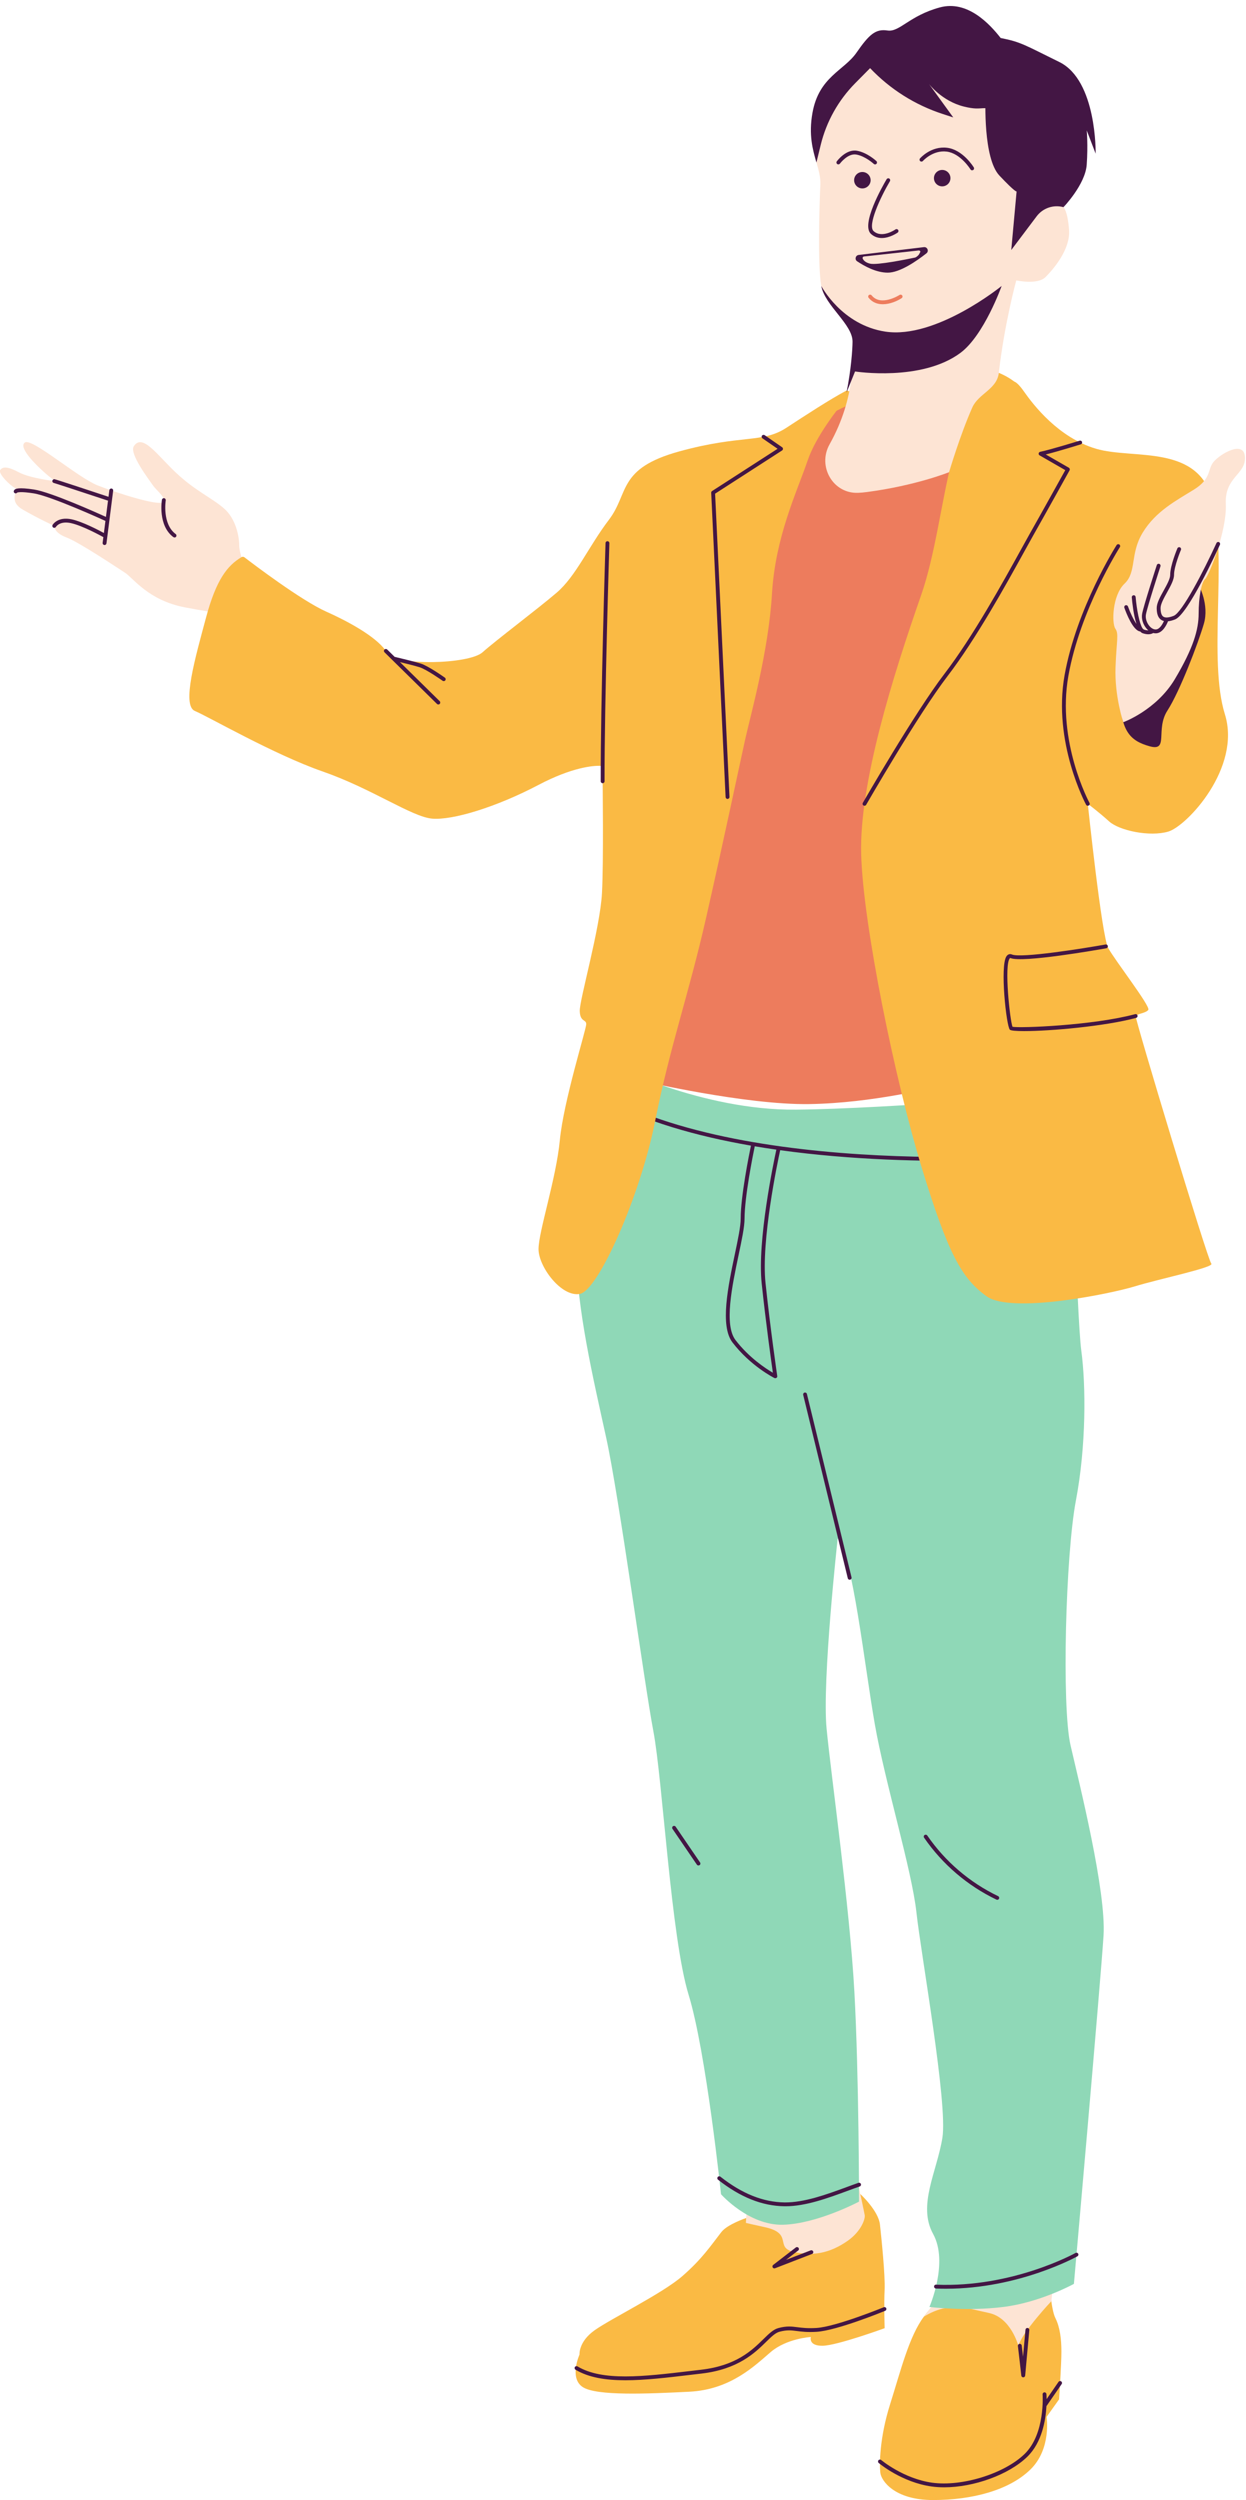 <svg width="355" height="712" xmlns="http://www.w3.org/2000/svg" xmlns:xlink="http://www.w3.org/1999/xlink" overflow="hidden"><defs><clipPath id="clip0"><rect x="1372" y="82" width="355" height="712"/></clipPath><clipPath id="clip1"><rect x="1371" y="207" width="73" height="51"/></clipPath></defs><g clip-path="url(#clip0)" transform="translate(-1372 -82)"><path d="M112.287 109.541C112.287 109.541 80.591 95.496 65.552 106.96L72.439 130.122 119.363 136.992 127.548 123.208 112.287 109.541" fill="#FABA44" transform="matrix(-1.003 0 0 1 1726.71 83.706)"/><path d="M109.646 621.318 109.269 623.138 106.55 629.054C104.774 632.899 106.194 637.439 109.818 639.625 113.275 641.717 117.887 643.748 122.748 643.77 132.792 643.815 142.22 638.288 142.22 638.288L145.488 636.129 141.687 629.975 141.432 626.013 109.646 621.318" fill="#FDE4D4" transform="matrix(-1.003 0 0 1 1726.71 83.706)"/><path d="M55.569 647.671C55.569 647.671 55.175 655.828 53.86 658.464 52.539 661.089 52.145 664.513 52.145 668.064 52.145 671.616 52.806 681.615 52.806 681.615L56.357 686.615C56.357 686.615 54.909 695.694 60.963 701.609 67.012 707.53 77.538 710.294 88.587 710.294 99.641 710.294 103.32 704.767 103.586 702.53 103.847 700.294 103.847 692.664 100.823 683.064 97.799 673.458 95.429 663.725 91.217 658.065 87.011 652.41 81.09 647.671 81.09 647.671L55.569 647.671" fill="#FABA44" transform="matrix(-1.003 0 0 1 1726.71 83.706)"/><path d="M91.217 658.065C83.853 653.592 79.081 655.695 72.766 657.01 66.451 658.331 64.382 666.355 64.382 666.355 63.2 662.404 55.009 653.664 55.009 653.664L54.315 647.671 83.648 648.298 91.217 658.065" fill="#FDE4D4" transform="matrix(-1.003 0 0 1 1726.71 83.706)"/><g clip-path="url(#clip1)"><path d="M283.857 160.177C283.857 160.177 285.699 156.009 285.699 153.595 285.699 151.187 286.576 146.054 290.088 143.03 293.595 140.006 298.201 138.074 303.634 132.941 309.072 127.814 313.14 121.66 315.62 125.345 317.035 127.442 311.358 134.828 310.26 136.454 309.166 138.074 306.092 140.266 307.452 141.321 308.811 142.375 320.431 138.729 326.003 136.498 331.568 134.262 344.592 122.947 346.568 124.307 348.543 125.666 343.543 130.577 341.307 132.592 339.071 134.612 337.883 135.355 337.883 135.355 337.883 135.355 345.075 134.523 348.277 132.814 351.479 131.099 352.883 131.144 353.582 132.153 354.287 133.163 350.646 136.67 349.42 137.242 348.188 137.814 351.568 140.882 347.184 143.424 342.794 145.971 338.238 148.074 338.238 148.074 338.238 148.074 338.455 149.961 334.77 151.359 331.086 152.763 320.476 159.91 318.15 161.403 315.825 162.896 311.575 169.255 301.137 171.27 290.699 173.284 288.462 173.023 288.462 173.023L283.857 160.177" fill="#FDE4D4" transform="matrix(-1.003 0 0 1 1726.71 83.706)"/></g><path d="M49.554 309.577C49.554 309.577 47.806 373.248 46.491 382.987 45.176 392.72 45.081 410.084 48.023 425.61 50.964 441.131 52.084 484.281 49.554 495.335 47.018 506.384 39.388 536.904 40.176 549.534 40.964 562.164 48.594 648.726 48.594 648.726 48.594 648.726 58.066 653.986 68.593 655.301 79.115 656.622 89.641 655.301 89.641 655.301 89.641 655.301 84.114 642.671 88.587 634.52 93.06 626.362 87.538 616.89 85.957 607.151 84.381 597.418 92.011 555.061 93.326 542.953 94.641 530.856 102.271 505.857 105.162 489.281 108.059 472.706 111.477 441.131 115.689 436.398 115.689 436.398 120.162 476.918 118.847 490.596 117.531 504.281 112.271 541.377 110.95 565.582 109.635 589.788 109.635 625.308 109.635 625.308 109.635 625.308 121.477 631.623 131.21 631.889 140.949 632.15 148.84 623.205 148.84 623.205 148.84 623.205 153.052 582.685 158.051 566.37 163.046 550.061 165.415 505.329 168.045 491.384 170.681 477.445 177.784 424.556 181.463 407.72 185.148 390.878 189.887 370.707 189.887 355.008 189.887 339.309 180.148 301.42 180.148 301.42 180.148 301.42 154.367 314.577 127.531 314.316 100.69 314.05 49.554 309.577 49.554 309.577" fill="#8FD8B7" transform="matrix(-1.003 0 0 1 1726.71 83.706)"/><path d="M133.119 325.708C133.918 329.404 138.568 351.634 137.281 363.837 136.127 374.824 134.595 385.811 134.107 389.246 136.104 388.076 140.893 384.951 144.722 379.935 148.013 375.618 145.705 364.591 143.846 355.735 142.935 351.412 142.153 347.683 142.153 345.358 142.153 339.193 139.772 327.257 139.256 324.754 137.22 325.098 135.167 325.414 133.119 325.708ZM133.402 390.811 133.086 390.706C132.919 390.589 132.83 390.39 132.864 390.184 132.88 390.051 134.806 376.888 136.193 363.72 137.47 351.59 132.769 329.265 132.031 325.864 91.278 331.524 49.587 327.579 48.983 327.517 48.677 327.49 48.461 327.223 48.489 326.924 48.516 326.619 48.766 326.397 49.088 326.43 49.959 326.513 136.92 334.748 182.14 310.176 182.407 310.032 182.74 310.132 182.884 310.393 183.028 310.665 182.928 310.998 182.662 311.142 170.676 317.651 155.782 321.88 140.338 324.565 140.882 327.196 143.252 339.032 143.252 345.358 143.252 347.567 144.023 351.251 144.917 355.513 146.82 364.586 149.189 375.884 145.594 380.601 140.488 387.288 133.929 390.617 133.652 390.756L133.402 390.811" fill="#431644" transform="matrix(-1.003 0 0 1 1726.71 83.706)"/><path d="M121.477 118.386C121.477 118.386 106.722 108.708 96.55 110.29 86.373 111.866 76.573 121.543 69.032 122.77 69.032 122.77 98.326 213.832 93.06 238.204 87.799 262.57 87.799 307.823 87.799 307.823 87.799 307.823 105.689 312.474 123.846 312.734 141.998 312.995 171.203 306.159 171.203 306.159 171.203 306.159 146.47 190.386 143.84 161.187 141.21 131.976 121.477 118.386 121.477 118.386" fill="#ED7C5D" transform="matrix(-1.003 0 0 1 1726.71 83.706)"/><path d="M66.224 107.071C66.224 107.071 65.519 105.889 62.8 109.768 60.086 113.647 52.978 122.947 42.279 126.105 31.58 129.257 12.991 124.523 9.04 141.365 5.094 158.201 10.444 186.441 5.71 201.701 0.971 216.961 16.498 233.537 21.758 235.118 27.019 236.694 35.703 234.852 38.6 232.222 41.491 229.591 44.649 227.222 44.649 227.222 44.649 227.222 40.703 264.851 38.861 268.269 37.019 271.693 26.758 284.933 27.457 285.899 28.162 286.864 30.792 287.036 31.053 287.652 31.32 288.268 10.621 357.111 9.567 358.166 8.512 359.214 24.477 362.549 31.32 364.653 38.156 366.761 66.401 372.549 73.415 367.46 80.43 362.377 84.292 355.535 91.833 330.803 99.374 306.07 108.497 261.693 109.025 241.522 109.552 221.345 100.079 191.002 92.011 167.851 83.942 144.695 85.296 108.631 66.224 107.071" fill="#FABA44" transform="matrix(-1.003 0 0 1 1726.71 83.706)"/><path d="M113.403 109.635C112.676 109.246 111.938 110.151 112.471 110.789 115.828 114.801 121.899 122.648 124.196 129.351 127.442 138.818 133.402 151.187 134.368 167.496 135.333 183.811 140.51 202.228 141.998 208.982 143.49 215.735 148.052 237.488 153.052 259.585 158.051 281.687 163.312 296.159 167.524 317.473 171.73 338.782 183.7 365.884 188.966 366.806 194.226 367.727 200.675 359.042 200.675 354.043 200.675 349.043 195.675 334.049 194.62 322.995 193.572 311.947 187.124 291.426 187.124 289.977 187.124 288.529 188.833 289.45 188.966 286.293 189.093 283.135 183.178 262.742 182.651 252.615 182.174 243.464 182.451 221.334 182.507 217.133 182.512 216.728 182.834 216.401 183.234 216.39 185.181 216.357 191.058 216.762 200.675 221.828 212.644 228.149 225.141 231.961 230.929 231.434 236.722 230.906 248.031 222.882 261.976 218.016 275.921 213.149 294.472 202.362 298.284 200.78 302.102 199.204 298.157 185.52 295.133 174.211 292.208 163.295 289.045 159.361 285.05 156.969 284.783 156.808 284.45 156.831 284.206 157.019 281.715 158.934 268.091 169.3 260.933 172.507 253.031 176.053 245.928 180.392 243.692 184.205 241.455 188.022 220.407 187.495 216.59 184.071 212.777 180.653 201.069 171.841 195.542 167.102 190.02 162.369 186.463 153.945 180.675 146.315 174.888 138.69 178.311 131.715 160.682 126.848 143.052 121.982 137.131 124.612 130.294 120.14 124.934 116.632 118.036 112.104 113.403 109.635" fill="#FABA44" transform="matrix(-1.003 0 0 1 1726.71 83.706)"/><path d="M13.074 165.054C13.074 165.054 10.105 170.526 11.681 175.942 13.251 181.352 18.512 195.214 22.025 200.652 25.532 206.085 21.497 212.406 27.108 210.824 32.723 209.248 35.526 206.44 35.526 195.214 35.526 183.988 36.58 184.338 35.526 177.146 34.477 169.954 20.97 162.08 13.074 165.054" fill="#431644" transform="matrix(-1.003 0 0 1 1726.71 83.706)"/><path d="M34.566 203.982C34.566 203.982 25.177 200.564 19.916 191.702 14.655 182.845 13.163 177.585 13.163 173.023 13.163 168.462 12.375 164.078 11.32 163.201 10.271 162.324 5.094 149.522 5.444 141.803 5.799 134.085-0.255 133.469 0.011 128.469 0.272 123.469 7.203 127.681 8.956 129.873 10.71 132.065 9.478 134.612 14.567 137.769 19.655 140.921 25.354 143.907 29.039 149.961 32.723 156.009 30.704 161.187 34.211 164.516 37.718 167.851 37.873 175.842 36.824 177.335 35.77 178.822 36.508 180.831 36.774 188.344 37.068 196.624 34.566 203.982 34.566 203.982" fill="#FDE4D4" transform="matrix(-1.003 0 0 1 1726.71 83.706)"/><path d="M109.269 623.138C109.269 623.138 104.125 627.872 103.692 631.823 103.259 635.768 102.166 646.417 102.366 650.429 102.565 654.441 102.36 661.35 102.36 661.35 102.36 661.35 115.822 666.289 119.962 666.355 124.107 666.422 123.319 663.858 123.319 663.858 123.319 663.858 130.161 664.252 134.701 668.131 139.24 672.01 146.076 678.852 157.852 679.446 169.627 680.034 184.166 680.694 188.111 678.125 192.057 675.561 189.032 668.852 189.032 668.852 189.032 668.852 189.36 665.234 184.754 661.949 180.148 658.659 165.51 651.478 159.849 646.545 154.195 641.612 151.764 637.871 148.74 633.976 147.031 631.767 141.687 629.975 141.687 629.975L141.776 631.368C141.776 631.368 138.968 632.034 136.559 632.544 128.214 634.309 133.596 638.249 128.43 639.553 123.119 640.89 118.092 640.18 112.781 636.412 109.08 633.782 107.82 630.28 108.02 629.159 108.214 628.044 109.269 623.138 109.269 623.138" fill="#FABA44" transform="matrix(-1.003 0 0 1 1726.71 83.706)"/><path d="M118.009 124.856C121.499 131.116 117.026 138.962 109.868 138.646 109.091 138.613 108.275 138.541 107.399 138.424 93.454 136.582 84.053 132.769 84.053 132.769 84.053 132.769 80.94 122.193 77.45 114.33 75.674 110.351 70.458 109.18 69.925 104.491 68.349 90.54 64.97 78.154 64.97 78.154 64.97 78.154 58.921 79.47 56.685 77.233 54.448 74.997 49.576 69.337 49.97 63.815 50.37 58.288 51.557 57.295 51.557 57.295 45.936 46.119 48.999 24.039 59.365 17.313 69.731 10.588 94.896 8.102 109.219 16.725 123.547 25.354 121.732 44.565 121.732 44.565 121.088 46.807 120.517 48.805 120.617 50.919 120.883 56.446 121.41 74.076 120.356 79.731 119.302 85.385 111.405 90.651 111.472 95.651 111.533 99.952 110.384 111.194 118.009 124.856" fill="#FDE4D4" transform="matrix(-1.003 0 0 1 1726.71 83.706)"/><path d="M122.853 30.398C121.011 20.138 113.908 18.429 110.356 13.296 106.805 8.163 104.963 6.454 101.544 6.981 98.12 7.508 95.362 2.769 86.678 0.405 78.82-1.737 72.489 5.155 69.398 9.117 63.544 10.26 62.423 11.198 52.75 15.948 42.029 21.209 42.418 42.063 42.418 42.063L44.954 35.437C44.954 35.437 44.565 39.532 44.954 45.181 45.342 50.836 51.557 57.295 51.557 57.295 47.445 42.518 54.504 34.66 54.504 34.66L53.333 40.115C53.333 40.115 58.594 33.878 67.173 30.759 75.746 27.64 73.643 30.193 79.875 28.634 86.112 27.074 89.78 22.186 89.78 22.186L82.866 31.736 85.835 30.765C93.698 28.206 100.801 23.712 106.489 17.702L110.7 21.969C115.5 26.83 118.891 32.901 120.511 39.538L121.732 44.565 121.738 44.565C122.77 40.958 123.991 36.73 122.853 30.398" fill="#431644" transform="matrix(-1.003 0 0 1 1726.71 83.706)"/><path d="M73.698 26.52C73.698 26.52 74.431 43.334 69.753 48.3 65.075 53.272 64.875 52.811 64.875 52.811L66.39 69.498 59.176 59.892C57.412 57.545 54.393 56.513 51.557 57.295 51.557 57.295 47.973 46.84 48.849 38.8 49.726 30.759 66.246 23.889 66.246 23.889L73.698 26.52" fill="#431644" transform="matrix(-1.003 0 0 1 1726.71 83.706)"/><path d="M105.079 45.12C104.935 45.12 104.785 45.059 104.68 44.943 104.469 44.726 104.48 44.377 104.702 44.171 104.807 44.072 107.277 41.769 110.19 41.23 113.281 40.664 115.839 44.099 115.944 44.243 116.127 44.488 116.072 44.832 115.828 45.009 115.589 45.187 115.245 45.137 115.062 44.893 115.04 44.865 112.798 41.868 110.39 42.312 107.798 42.784 105.479 44.948 105.451 44.965 105.345 45.07 105.212 45.12 105.079 45.12ZM77.5 46.802 77.217 46.724C76.956 46.563 76.873 46.23 77.034 45.969 77.161 45.764 80.158 40.914 84.636 40.376 89.159 39.843 92.183 43.261 92.31 43.411 92.51 43.639 92.488 43.983 92.26 44.182 92.033 44.382 91.683 44.36 91.484 44.133 91.456 44.099 88.681 40.997 84.763 41.463 80.812 41.935 77.999 46.496 77.971 46.541 77.866 46.707 77.683 46.802 77.5 46.802ZM103.165 66.085C100.873 66.085 98.786 64.626 98.659 64.537 98.415 64.359 98.353 64.015 98.531 63.771 98.703 63.527 99.047 63.46 99.297 63.643 99.336 63.666 103.076 66.279 105.49 64.121 107.271 62.528 103.592 54.548 100.856 49.893 100.701 49.632 100.79 49.299 101.05 49.143 101.311 48.988 101.644 49.077 101.799 49.338 103.059 51.48 109.185 62.284 106.222 64.936 105.268 65.791 104.197 66.085 103.165 66.085ZM304.072 151.376C303.906 151.376 303.739 151.298 303.634 151.154 303.451 150.91 303.506 150.566 303.745 150.388 307.618 147.508 306.58 140.871 306.569 140.805 306.519 140.505 306.725 140.222 307.024 140.172 307.319 140.128 307.602 140.327 307.651 140.627 307.701 140.921 308.806 147.985 304.4 151.265ZM348.66 138.33 348.66 138.335ZM348.66 138.335 348.66 138.341ZM323.949 153.518C323.677 153.518 323.444 153.318 323.406 153.041L321.502 138.03C321.463 137.73 321.674 137.458 321.974 137.42 322.251 137.386 322.551 137.592 322.59 137.891L322.828 139.778C328.416 137.919 337.817 134.812 338.166 134.767 338.472 134.734 338.743 134.945 338.777 135.244 338.816 135.533 338.616 135.799 338.333 135.849 337.767 135.988 328.96 138.896 323.15 140.821L322.967 140.849 323.555 145.505C325.858 144.456 339.204 138.441 343.943 137.714 348.504 137.009 349.215 137.536 349.448 137.714 349.564 137.803 349.725 138.03 349.742 138.18 349.786 138.48 349.575 138.757 349.276 138.796 349.076 138.824 348.876 138.735 348.76 138.579 348.577 138.502 347.639 138.246 344.109 138.796 339.215 139.55 324.094 146.465 323.7 146.648L324.138 150.094C325.603 149.295 330.192 146.87 333.289 146.198 337.245 145.344 338.655 147.697 338.71 147.797 338.86 148.063 338.771 148.396 338.51 148.546 338.255 148.696 337.917 148.612 337.761 148.351 337.711 148.263 336.64 146.592 333.522 147.269 330.237 147.98 324.937 150.904 324.288 151.265L324.499 152.902C324.532 153.201 324.321 153.473 324.022 153.512ZM27.474 178.933C26.802 178.933 26.342 178.739 26.07 178.572 25.798 178.644 25.521 178.672 25.249 178.661 23.357 178.567 22.23 176.164 21.864 175.232 21.276 175.171 20.61 174.999 19.855 174.704 16.237 173.301 8.035 155.449 7.108 153.418 6.986 153.146 7.108 152.819 7.38 152.691 7.663 152.563 7.985 152.691 8.107 152.968 11.664 160.776 17.829 172.74 20.249 173.683 21.037 173.989 21.692 174.144 22.219 174.155L22.291 174.155C22.663 174.15 22.968 174.066 23.201 173.911 23.712 173.561 23.972 172.74 23.978 171.469 23.983 170.343 23.04 168.639 22.13 166.991 21.104 165.138 20.143 163.395 20.149 161.98 20.155 159.589 18.212 154.933 18.19 154.888 18.074 154.611 18.207 154.289 18.484 154.173 18.767 154.05 19.084 154.184 19.2 154.461 19.289 154.661 21.253 159.372 21.242 161.986 21.237 163.112 22.18 164.816 23.09 166.464 24.111 168.312 25.077 170.06 25.077 171.469 25.071 173.151 24.66 174.244 23.817 174.815 23.578 174.976 23.318 175.093 23.023 175.165 23.451 176.136 24.278 177.512 25.299 177.562 25.498 177.579 25.704 177.546 25.909 177.474L26.042 177.424C26.409 177.274 26.775 177.002 27.102 176.63 27.912 175.714 28.328 174.394 28.145 173.334 27.762 171.159 24.044 159.688 24.006 159.572 23.911 159.283 24.072 158.973 24.355 158.884 24.655 158.784 24.955 158.945 25.049 159.233 25.199 159.711 28.834 170.892 29.222 173.145 29.466 174.532 28.956 176.186 27.923 177.357 27.768 177.535 27.607 177.695 27.435 177.834 27.724 177.823 28.173 177.784 28.706 177.596L28.989 177.39 29.144 177.174C29.982 175.87 30.759 171.897 31.059 168.323 31.086 168.018 31.314 167.796 31.652 167.824 31.958 167.846 32.18 168.112 32.157 168.412 32.03 169.855 31.658 173.461 30.82 175.992 31.641 174.821 32.579 172.868 33.234 171.014 33.339 170.726 33.65 170.576 33.933 170.676 34.222 170.776 34.372 171.092 34.266 171.375 33.711 172.956 31.797 177.923 29.738 178.145 29.533 178.378 29.311 178.55 29.067 178.633 28.439 178.85 27.912 178.933 27.474 178.933ZM229.136 198.927C228.992 198.927 228.853 198.877 228.748 198.766 228.531 198.549 228.537 198.205 228.748 197.989L240.04 186.852C238.281 187.279 235.768 187.911 234.486 188.311 232.477 188.933 227.965 192.146 227.921 192.173 227.677 192.351 227.327 192.295 227.155 192.046 226.978 191.801 227.033 191.457 227.283 191.285 227.477 191.147 231.983 187.939 234.164 187.262 236.1 186.657 240.645 185.575 241.55 185.359L243.658 183.278C243.875 183.067 244.224 183.067 244.435 183.283 244.646 183.5 244.646 183.844 244.43 184.06L242.232 186.23 242.193 186.269 229.519 198.771C229.414 198.877 229.275 198.927 229.136 198.927ZM182.462 221.351C182.163 221.345 181.918 221.101 181.918 220.801 181.963 198.472 180.559 153.44 180.548 152.985 180.537 152.685 180.775 152.436 181.08 152.425 181.363 152.397 181.63 152.652 181.641 152.952 181.658 153.407 183.062 198.455 183.012 220.801 183.012 221.107 182.767 221.351 182.462 221.351ZM146.986 225.829 146.959 225.823C146.659 225.812 146.426 225.552 146.437 225.252L150.516 138.89 131.488 126.582C131.338 126.482 131.243 126.316 131.238 126.133 131.238 125.949 131.321 125.777 131.471 125.672L136.437 122.232C136.687 122.06 137.031 122.121 137.203 122.37 137.375 122.62 137.314 122.958 137.064 123.131L132.769 126.105 151.376 138.141C151.542 138.246 151.637 138.43 151.625 138.624L147.536 225.302C147.519 225.596 147.28 225.829 146.986 225.829ZM44.649 227.771 44.388 227.705C44.121 227.56 44.022 227.227 44.166 226.961 44.26 226.789 53.505 209.537 50.159 190.747 46.802 171.869 35.648 154.289 35.537 154.112 35.37 153.856 35.448 153.518 35.703 153.357 35.953 153.196 36.292 153.268 36.458 153.518 36.569 153.695 47.839 171.464 51.241 190.558 54.654 209.731 45.226 227.311 45.131 227.488 45.032 227.671 44.843 227.771 44.649 227.771ZM108.081 227.771C107.892 227.771 107.709 227.677 107.609 227.499 107.46 227.244 92.871 201.818 84.492 190.853 76.323 180.159 67.783 164.638 62.683 155.36 61.734 153.634 60.919 152.153 60.27 150.998 56.235 143.846 49.887 132.359 49.826 132.242 49.682 131.981 49.776 131.654 50.031 131.504L56.59 127.725C52.983 126.815 46.94 124.94 46.652 124.845 46.358 124.756 46.197 124.451 46.286 124.157 46.38 123.869 46.685 123.713 46.974 123.802 47.057 123.824 55.087 126.327 58.178 126.971 58.4 127.015 58.572 127.192 58.61 127.42 58.644 127.642 58.538 127.869 58.344 127.98L51.047 132.187C52.284 134.423 57.656 144.134 61.224 150.46 61.879 151.62 62.694 153.102 63.643 154.833 68.732 164.083 77.244 179.56 85.363 190.187 93.787 201.213 108.414 226.695 108.558 226.95 108.708 227.216 108.619 227.549 108.353 227.699ZM62.75 291.947C55.403 291.947 39.882 290.599 30.914 288.179 30.62 288.102 30.448 287.802 30.526 287.508 30.604 287.219 30.903 287.042 31.197 287.12 43.172 290.349 64.071 291.154 66.035 290.715 66.745 289.023 68.482 273.025 66.784 271.177L66.612 271.143C63.227 272.57 41.835 268.796 39.405 268.358 39.111 268.308 38.911 268.019 38.961 267.725 39.016 267.426 39.294 267.231 39.599 267.281 46.108 268.447 63.577 271.232 66.185 270.134 66.795 269.878 67.367 270.067 67.761 270.65 69.631 273.43 67.789 290.543 66.79 291.548 66.518 291.814 65.031 291.947 62.75 291.947ZM112.293 448.201 112.16 448.184C111.866 448.112 111.688 447.818 111.76 447.524L124.435 395.295C124.501 395.001 124.795 394.818 125.095 394.89 125.389 394.962 125.567 395.256 125.494 395.55L112.826 447.785C112.765 448.034 112.537 448.201 112.293 448.201ZM155.238 529.579 154.927 529.485C154.678 529.313 154.616 528.974 154.783 528.725L161.719 518.531C161.891 518.281 162.23 518.22 162.48 518.387 162.729 518.559 162.796 518.897 162.624 519.147L155.693 529.341C155.582 529.496 155.41 529.579 155.238 529.579ZM70.364 539.351C70.158 539.351 69.964 539.235 69.87 539.041 69.736 538.769 69.853 538.441 70.125 538.308 78.21 534.413 85.169 528.442 90.252 521.039 90.424 520.789 90.762 520.728 91.012 520.9 91.262 521.073 91.328 521.411 91.156 521.661 85.962 529.219 78.859 535.317 70.602 539.296ZM130.511 626.629C124.79 626.629 118.514 624.315 112.97 622.267 111.755 621.823 110.578 621.385 109.441 620.991 109.152 620.885 109.002 620.575 109.102 620.292 109.202 620.003 109.513 619.853 109.801 619.953 110.945 620.353 112.132 620.791 113.347 621.241 118.885 623.283 125.189 625.58 130.755 625.536 136.887 625.458 142.852 623.061 149.006 618.211 149.245 618.022 149.589 618.061 149.772 618.299 149.961 618.538 149.922 618.882 149.683 619.071 143.335 624.076 137.148 626.551 130.772 626.629ZM133.685 644.32 133.485 644.281 122.97 640.208C122.687 640.097 122.548 639.78 122.659 639.497 122.77 639.214 123.086 639.076 123.369 639.187L130.367 641.895 126.921 639.231C126.676 639.048 126.632 638.704 126.821 638.465 127.004 638.227 127.348 638.177 127.592 638.365L134.024 643.337C134.234 643.504 134.295 643.803 134.162 644.042 134.062 644.214 133.879 644.32 133.685 644.32ZM84.93 650.113C64.182 650.113 47.767 640.973 47.595 640.873 47.329 640.724 47.24 640.391 47.384 640.13 47.534 639.864 47.873 639.775 48.133 639.925 48.311 640.019 65.996 649.858 87.755 648.959 88.104 648.931 88.309 649.181 88.321 649.486 88.332 649.785 88.099 650.041 87.799 650.057 86.833 650.096 85.873 650.113 84.93 650.113ZM62.989 675.35 62.977 675.35C62.7 675.35 62.467 675.134 62.439 674.857L61.263 661.883C61.235 661.583 61.457 661.317 61.757 661.289 62.084 661.261 62.323 661.489 62.35 661.788L63.05 669.463 63.416 666.289C63.449 665.989 63.705 665.784 64.026 665.811 64.326 665.845 64.542 666.117 64.504 666.416L63.532 674.868C63.499 675.145 63.266 675.35 62.989 675.35ZM175.997 676.183C170.465 676.183 164.172 675.439 157.424 674.635L154.378 674.274C143.984 673.064 139.19 668.359 136.021 665.24 134.556 663.808 133.408 662.676 132.231 662.365 130.084 661.799 128.907 661.949 127.276 662.16 125.944 662.332 124.29 662.543 121.666 662.382 115.939 662.032 102.754 656.628 102.199 656.395 101.916 656.278 101.783 655.962 101.899 655.679 102.01 655.401 102.332 655.268 102.61 655.385 102.748 655.44 116.188 660.95 121.732 661.289 124.251 661.439 125.783 661.245 127.137 661.072 128.818 660.856 130.156 660.684 132.509 661.306 133.968 661.688 135.211 662.909 136.787 664.457 140.033 667.648 144.484 672.021 154.506 673.186L157.558 673.547C170.925 675.134 182.473 676.505 189.604 672.237 189.865 672.082 190.203 672.165 190.359 672.426 190.509 672.687 190.425 673.025 190.164 673.181 186.424 675.417 181.597 676.183 175.997 676.183ZM85.446 706.67C77.067 706.67 67.117 703.119 61.823 697.952 57.639 693.868 56.607 687.475 56.396 683.552L52.068 677.259C51.896 677.01 51.962 676.671 52.212 676.499 52.462 676.327 52.8 676.388 52.972 676.643L56.346 681.549C56.352 680.733 56.391 680.217 56.402 680.123 56.424 679.823 56.685 679.601 56.984 679.618 57.29 679.64 57.517 679.906 57.489 680.206 57.484 680.317 56.707 691.426 62.589 697.164 68.355 702.791 80.391 706.537 88.881 705.349 96.95 704.217 103.276 698.946 103.337 698.896 103.57 698.701 103.914 698.729 104.108 698.957 104.308 699.19 104.28 699.539 104.047 699.734 103.781 699.956 97.427 705.255 89.031 706.431 87.882 706.592 86.684 706.67 85.446 706.67" fill="#431644" transform="matrix(-1.003 0 0 1 1726.71 83.706)"/><path d="M102.882 84.941C100.834 84.941 98.748 84.009 97.521 83.204 97.266 83.038 97.199 82.705 97.366 82.45 97.532 82.194 97.871 82.128 98.126 82.294 98.176 82.322 103.425 85.696 106.056 82.405 106.25 82.172 106.594 82.133 106.833 82.322 107.066 82.511 107.105 82.855 106.916 83.093 105.823 84.453 104.363 84.941 102.882 84.941" fill="#ED7C5D" transform="matrix(-1.003 0 0 1 1726.71 83.706)"/><path d="M69.12 79.731C69.12 79.731 74.093 93.759 80.812 98.781 91.9 107.06 110.761 104.086 110.761 104.086L113.192 110.118C111.855 103.392 111.505 97.837 111.472 95.651 111.405 90.651 119.302 85.385 120.356 79.731 120.356 79.731 114.579 90.851 102.155 92.738 87.732 94.924 69.12 79.731 69.12 79.731" fill="#431644" transform="matrix(-1.003 0 0 1 1726.71 83.706)"/><path d="M111.028 49.615C111.028 50.908 109.979 51.957 108.686 51.957 107.388 51.957 106.339 50.908 106.339 49.615 106.339 48.328 107.388 47.279 108.686 47.279 109.979 47.279 111.028 48.328 111.028 49.615" fill="#431644" transform="matrix(-1.003 0 0 1 1726.71 83.706)"/><path d="M88.354 49.032C88.354 50.325 87.305 51.369 86.007 51.369 84.714 51.369 83.665 50.325 83.665 49.032 83.665 47.739 84.714 46.691 86.007 46.691 87.305 46.691 88.354 47.739 88.354 49.032" fill="#431644" transform="matrix(-1.003 0 0 1 1726.71 83.706)"/><path d="M91.217 68.677 109.729 70.902C110.645 71.013 110.939 72.195 110.173 72.711 108.109 74.098 104.757 75.946 101.478 75.946 98.059 75.946 93.354 72.705 90.479 70.436 89.697 69.814 90.224 68.554 91.217 68.677" fill="#431644" transform="matrix(-1.003 0 0 1 1726.71 83.706)"/><path d="M108.225 71.34C108.508 71.368 108.697 71.656 108.592 71.923 108.397 72.383 107.892 73.033 106.533 73.377 104.513 73.887 95.773 72.078 93.681 71.64 93.459 71.59 92.871 71.157 92.605 70.763L92.199 70.003C92.227 69.77 92.438 69.598 92.677 69.625L108.225 71.34" fill="#FDE4D4" transform="matrix(-1.003 0 0 1 1726.71 83.706)"/></g></svg>